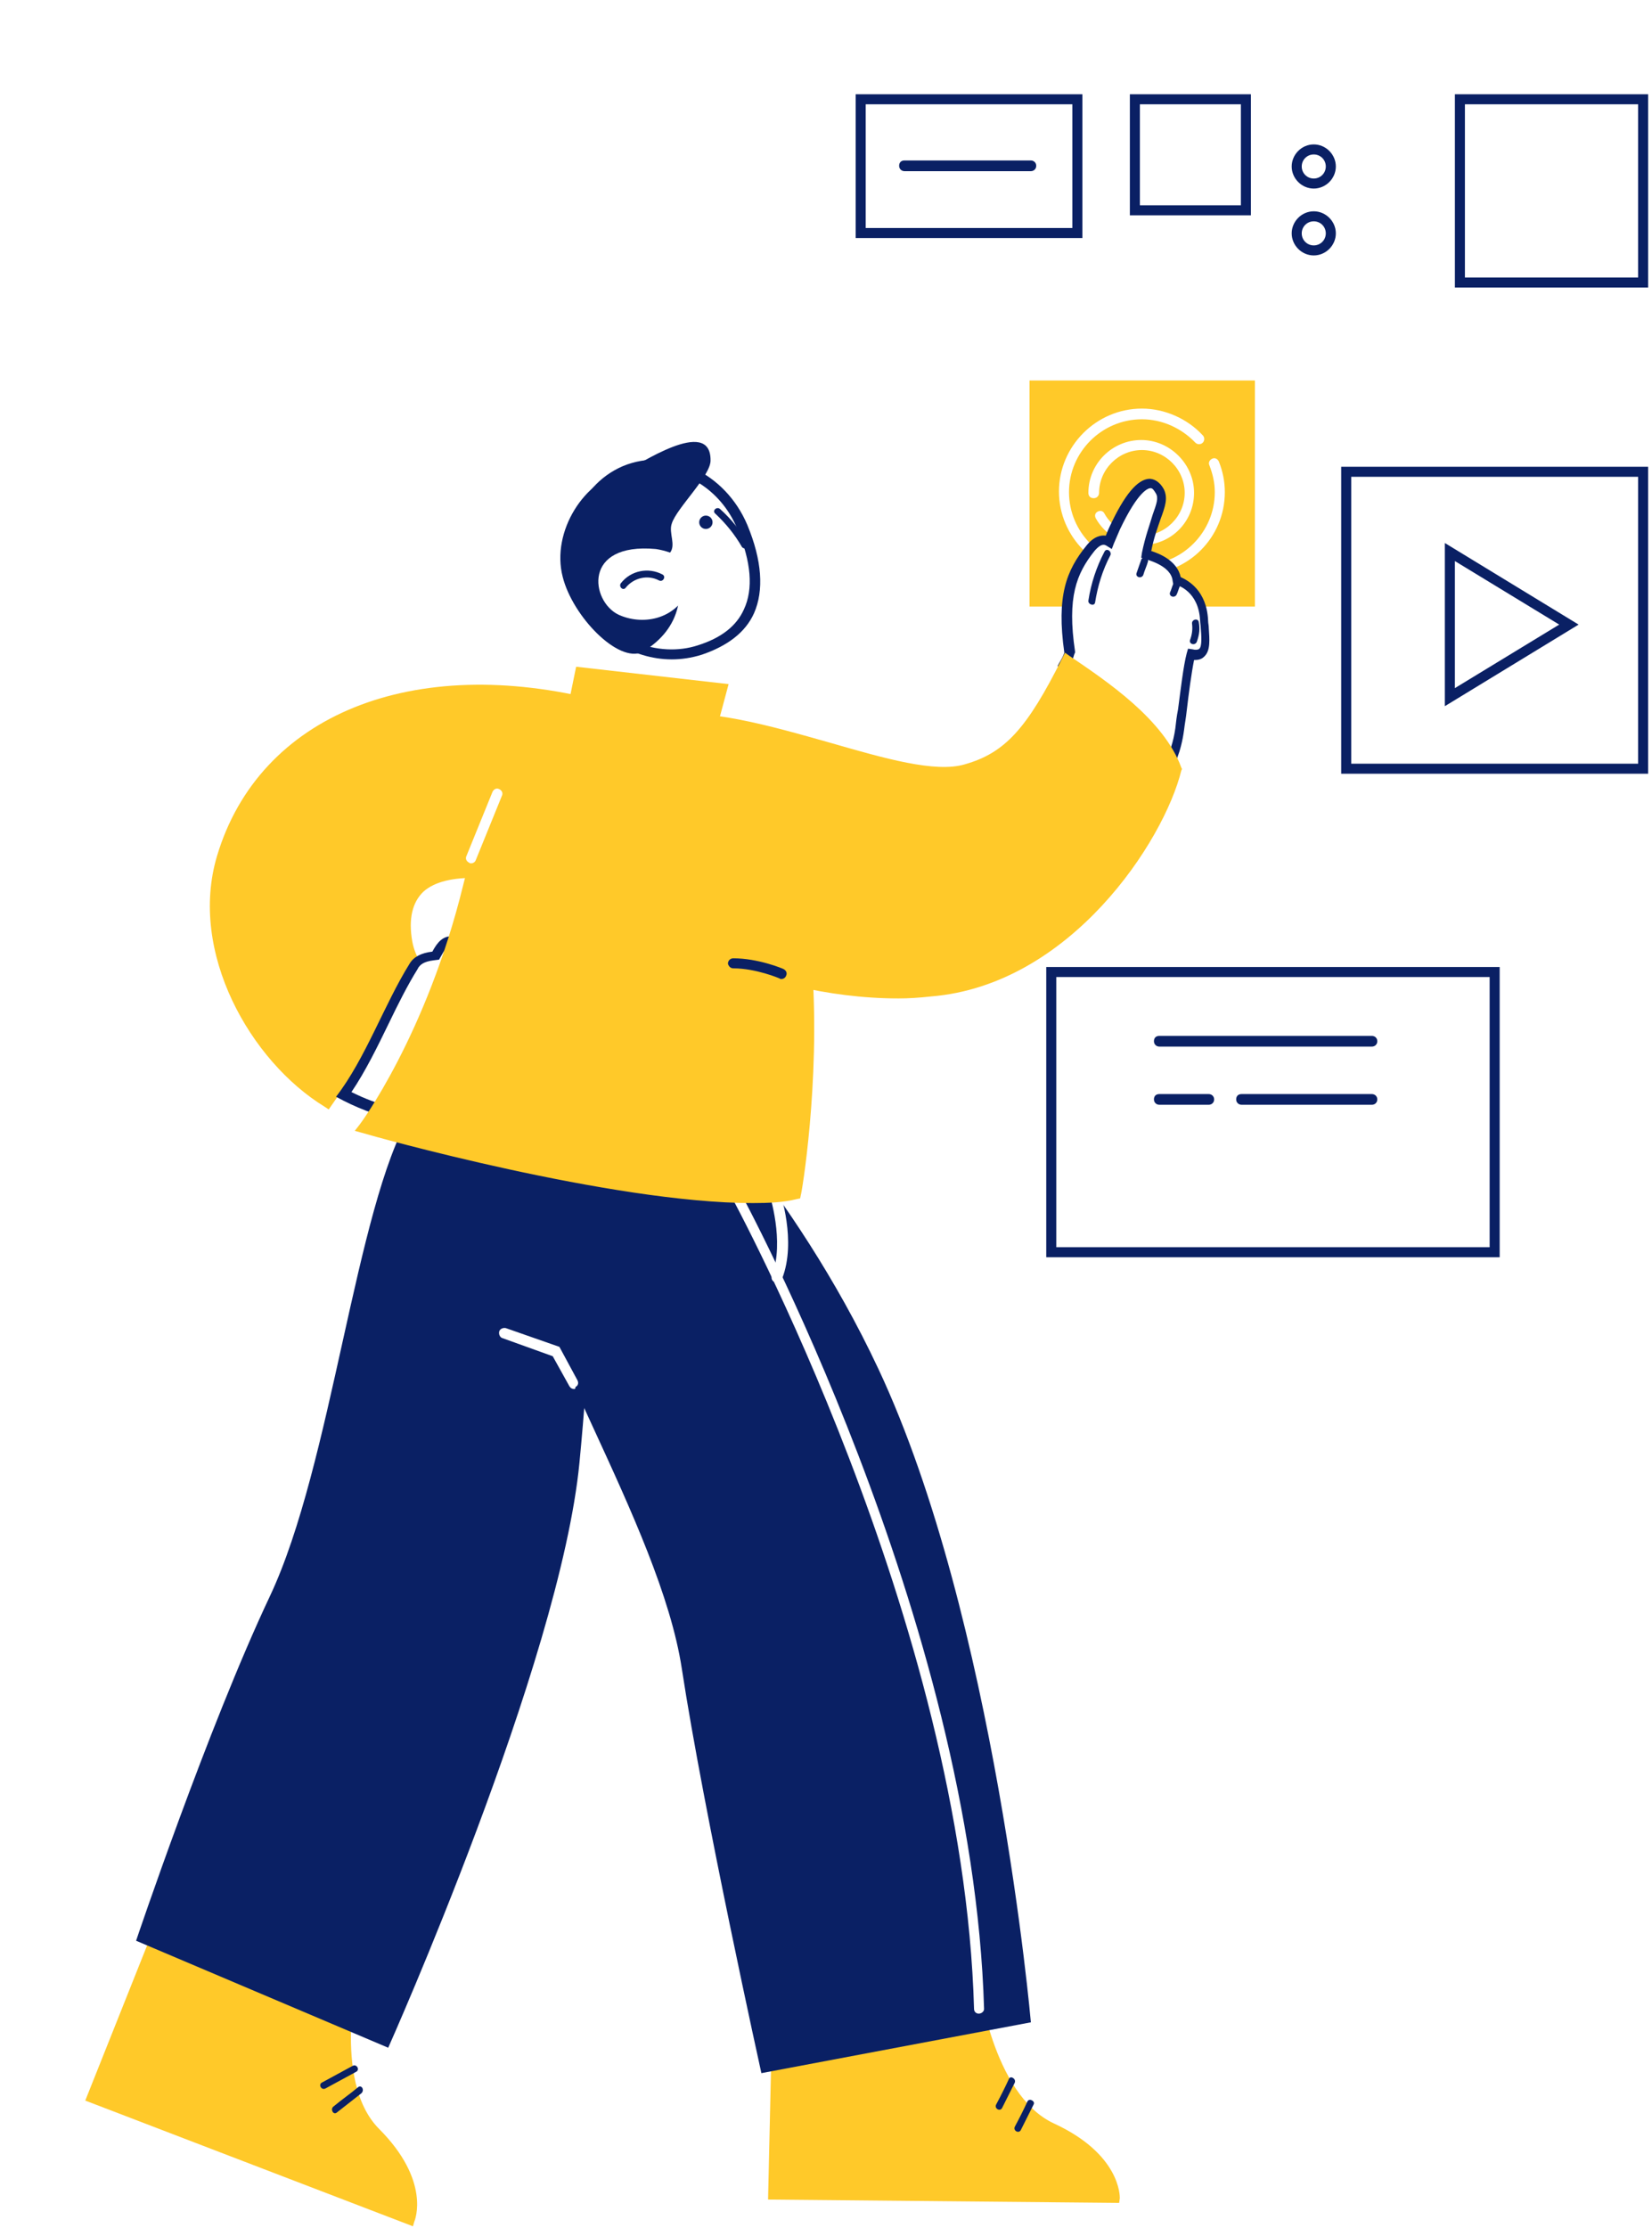 <svg width="155" height="209" viewBox="0 0 155 209" fill="none" xmlns="http://www.w3.org/2000/svg">
<g filter="url(#filter0_d_92_1252)">
<path d="M65.006 179.45L64.566 197.894L96.567 198.208C96.567 198.208 96.755 194.443 90.669 191.62C84.582 188.797 83.328 177.63 83.328 177.63L65.006 179.45Z" fill="#FFC929"/>
<path d="M97.005 198.647L64.064 198.333L64.503 179.01L83.703 177.128L83.766 177.568C83.766 177.693 85.084 188.483 90.856 191.181C97.131 194.067 97.068 198.019 97.068 198.207L97.005 198.647ZM65.067 197.392L96.064 197.706C95.876 196.702 94.997 194.13 90.48 192.059C84.895 189.487 83.264 180.328 82.95 178.195L65.507 179.952L65.067 197.392Z" fill="#FFC929"/>
<path d="M7.404 171.671L0.564 188.797L30.432 200.215C30.432 200.215 31.875 196.765 27.169 191.997C22.463 187.229 25.161 176.313 25.161 176.313L7.404 171.671Z" fill="#FFC929"/>
<path d="M30.746 200.842L0 189.048L7.153 171.106L25.789 175.999L25.663 176.438C25.663 176.564 23.091 187.166 27.546 191.683C32.44 196.576 30.934 200.278 30.871 200.403L30.746 200.842ZM1.192 188.484L30.118 199.588C30.306 198.584 30.369 195.824 26.855 192.31C22.526 187.919 24.157 178.822 24.597 176.689L7.655 172.235L1.192 188.484Z" fill="#FFC929"/>
<path d="M30.495 96.576C25.349 105.234 23.153 129.387 17.318 141.746C11.482 154.105 4.769 174.054 4.769 174.054L28.424 184.092C28.424 184.092 44.55 148.019 46.369 129.199C48.189 110.378 47.75 94.067 47.75 94.067L30.495 96.576Z" fill="#0A2064"/>
<path d="M40.534 105.987C41.036 116.024 53.899 134.97 55.97 148.521C58.04 162.072 63.437 186.476 63.437 186.476L88.723 181.708C88.723 181.708 85.398 143.816 74.417 120.416C66.386 103.289 54.84 91.934 54.84 91.934L40.534 105.987Z" fill="#0A2064"/>
<path d="M45.868 122.298C45.68 122.298 45.554 122.235 45.429 122.047L43.86 119.224L39.154 117.53C38.903 117.467 38.778 117.153 38.84 116.903C38.903 116.652 39.217 116.526 39.468 116.589L44.487 118.345L46.181 121.482C46.307 121.733 46.244 121.984 45.993 122.11C45.993 122.298 45.931 122.298 45.868 122.298Z" fill="white"/>
<path d="M25.099 185.786C24.158 186.288 23.154 186.852 22.213 187.354C21.836 187.543 22.15 188.107 22.527 187.919C23.468 187.417 24.472 186.852 25.413 186.351C25.79 186.162 25.476 185.598 25.099 185.786Z" fill="#0A2064"/>
<path d="M25.601 187.793C24.848 188.421 24.032 188.985 23.279 189.613C22.966 189.864 23.279 190.428 23.593 190.177L25.915 188.358C26.228 188.044 25.915 187.542 25.601 187.793Z" fill="#0A2064"/>
<path d="M86.653 187.041C86.276 187.856 85.9 188.609 85.461 189.425C85.272 189.801 85.837 190.115 86.025 189.738L87.218 187.354C87.343 186.978 86.778 186.664 86.653 187.041Z" fill="#0A2064"/>
<path d="M88.41 189.111C88.033 189.926 87.657 190.679 87.218 191.495C87.029 191.871 87.594 192.185 87.782 191.808L88.975 189.425C89.163 189.111 88.598 188.797 88.41 189.111Z" fill="#0A2064"/>
<path d="M83.829 180.893C83.578 180.893 83.39 180.704 83.39 180.453C82.386 144.067 60.738 104.481 60.55 104.105C60.425 103.854 60.487 103.603 60.738 103.477C60.989 103.352 61.24 103.415 61.366 103.665C61.554 104.042 83.264 143.816 84.331 180.453C84.331 180.704 84.08 180.893 83.829 180.893Z" fill="white"/>
<path d="M64.879 112.26C64.816 112.26 64.754 112.26 64.691 112.26C64.44 112.197 64.314 111.884 64.44 111.633C65.632 108.433 64.189 104.042 64.189 103.979C64.126 103.728 64.252 103.477 64.503 103.352C64.754 103.289 65.004 103.414 65.13 103.665C65.193 103.854 66.761 108.433 65.381 111.946C65.255 112.135 65.067 112.26 64.879 112.26Z" fill="white"/>
<path d="M61.68 41.432C63.625 46.075 63.75 51.031 57.664 52.975C53.523 54.293 48.566 52.348 46.62 47.706C44.675 43.063 46.495 37.919 50.636 36.162C54.778 34.406 59.734 36.79 61.68 41.432Z" fill="white"/>
<path d="M55.029 53.854C51.327 53.854 47.688 51.595 46.182 47.894C44.174 43.001 46.056 37.605 50.448 35.723C54.841 33.904 60.049 36.35 62.119 41.244C63.5 44.569 63.688 47.392 62.747 49.525C61.931 51.344 60.237 52.599 57.852 53.414C56.849 53.728 55.907 53.854 55.029 53.854ZM53.46 36.1C52.582 36.1 51.641 36.288 50.762 36.664C46.872 38.295 45.178 43.189 46.997 47.58C48.943 52.16 53.837 53.728 57.476 52.536C59.672 51.846 61.115 50.717 61.806 49.148C62.684 47.267 62.496 44.694 61.178 41.62C59.798 38.233 56.66 36.1 53.46 36.1Z" fill="#0A2064"/>
<path d="M58.229 41.62C58.576 41.62 58.856 41.339 58.856 40.993C58.856 40.647 58.576 40.366 58.229 40.366C57.883 40.366 57.602 40.647 57.602 40.993C57.602 41.339 57.883 41.62 58.229 41.62Z" fill="#0A2064"/>
<path d="M58.668 35.159C58.668 31.018 51.829 35.66 50.637 36.225C46.935 36.915 43.672 41.809 44.801 46.137C45.742 49.839 50.009 54.23 52.268 53.164C55.97 50.968 56.535 47.329 54.841 43.879C55.468 43.126 54.715 41.997 55.029 41.118C55.468 39.676 58.731 36.602 58.668 35.159Z" fill="#0A2064"/>
<path d="M53.523 43.502C46.621 42.875 47.437 48.396 50.009 49.65C52.142 50.654 55.405 50.278 56.723 47.141C58.041 44.067 53.523 43.502 53.523 43.502Z" fill="white"/>
<path d="M54.15 45.886C52.832 45.196 51.201 45.51 50.26 46.702C50.008 47.016 50.448 47.455 50.699 47.141C51.452 46.2 52.769 45.886 53.836 46.451C54.212 46.639 54.526 46.074 54.15 45.886Z" fill="#0A2064"/>
<path d="M62.181 43.001C61.491 41.809 60.613 40.679 59.546 39.738C59.233 39.487 58.793 39.926 59.107 40.177C60.111 41.118 60.927 42.122 61.617 43.314C61.868 43.628 62.37 43.314 62.181 43.001Z" fill="#0A2064"/>
<path d="M109.242 28.195H89.037V48.396H109.242V28.195Z" fill="#FFC929"/>
<path d="M109.743 48.898H88.598V27.693H109.743V48.898ZM89.539 47.956H108.802V28.697H89.539V47.956Z" fill="#FFC929"/>
<path d="M99.139 43.126C97.319 43.126 95.688 42.185 94.809 40.617C94.684 40.365 94.747 40.115 94.998 39.989C95.249 39.864 95.5 39.926 95.625 40.177C96.315 41.432 97.696 42.248 99.139 42.248C101.335 42.248 103.155 40.428 103.155 38.233C103.155 36.037 101.335 34.218 99.139 34.218C96.943 34.218 95.123 36.037 95.123 38.233C95.123 38.483 94.935 38.734 94.621 38.734C94.307 38.734 94.119 38.546 94.119 38.233C94.119 35.472 96.378 33.276 99.076 33.276C101.774 33.276 104.033 35.535 104.033 38.233C104.033 40.93 101.9 43.126 99.139 43.126Z" fill="white"/>
<path d="M99.139 45.886C94.872 45.886 91.358 42.373 91.358 38.107C91.358 33.841 94.872 30.328 99.139 30.328C101.272 30.328 103.406 31.269 104.849 32.837C105.037 33.026 105.037 33.339 104.849 33.528C104.661 33.716 104.347 33.716 104.159 33.528C102.841 32.147 101.021 31.332 99.139 31.332C95.374 31.332 92.3 34.406 92.3 38.17C92.3 41.934 95.374 45.008 99.139 45.008C102.904 45.008 105.978 41.934 105.978 38.17C105.978 37.292 105.79 36.476 105.476 35.66C105.351 35.41 105.476 35.159 105.727 35.033C105.978 34.908 106.229 35.033 106.355 35.284C106.731 36.225 106.92 37.166 106.92 38.17C106.92 42.436 103.468 45.886 99.139 45.886Z" fill="white"/>
<path d="M12.799 72.486C10.29 80.893 15.498 91.056 22.713 95.447L23.592 94.192C25.411 95.196 33.945 89.299 36.204 85.786C33.318 84.657 30.745 83.778 30.18 80.516C28.549 71.733 38.965 73.615 45.867 75.686C47.561 68.91 48.188 58.308 48.188 58.308C31.498 53.979 16.752 59.249 12.799 72.486Z" fill="#FFC929"/>
<path d="M22.841 96.074L22.464 95.823C15.499 91.558 9.664 81.332 12.362 72.298C16.315 59.061 30.747 53.226 48.316 57.743L48.692 57.869V58.245C48.692 58.371 48.065 68.973 46.371 75.686L46.245 76.187L45.743 76.062C38.653 73.929 33.821 73.803 31.751 75.623C30.684 76.626 30.308 78.195 30.684 80.328C31.249 83.276 33.508 84.155 36.331 85.221L36.896 85.409L36.645 85.911C34.574 89.111 26.605 95.008 23.845 94.632L22.841 96.074ZM37.021 57.241C25.225 57.241 16.19 62.825 13.241 72.611C10.731 81.081 16.064 90.617 22.59 94.82L23.468 93.565L23.845 93.753C25.162 94.443 32.755 89.613 35.516 85.974C32.817 84.908 30.37 83.841 29.743 80.516C29.304 78.007 29.743 76.125 31.061 74.933C33.382 72.862 38.214 72.862 45.492 74.995C46.873 69.098 47.5 60.504 47.688 58.559C43.923 57.681 40.347 57.241 37.021 57.241Z" fill="#FFC929"/>
<path d="M28.989 96.514C27.357 96.137 25.726 95.51 24.157 94.694C25.6 92.687 26.793 90.24 27.985 87.856C28.863 85.974 29.742 84.28 30.746 82.712L30.808 82.587C31.122 82.085 31.687 81.834 32.628 81.708H32.879L33.005 81.457C33.507 80.454 33.946 80.265 34.448 80.265C34.824 80.265 35.326 80.391 35.954 80.704C36.205 80.83 36.33 80.955 36.393 81.206C36.581 82.022 35.891 83.59 34.51 85.598L34.134 86.037L34.573 86.288C34.824 86.476 35.138 86.602 35.389 86.727C34.699 87.731 34.008 88.797 33.381 89.801C31.875 91.934 30.369 94.255 28.989 96.514Z" fill="white"/>
<path d="M34.385 80.767C34.699 80.767 35.138 80.893 35.703 81.144C35.829 81.206 35.891 81.269 35.891 81.332C35.954 81.52 36.08 82.524 34.072 85.284L33.507 86.1L34.385 86.602C34.511 86.664 34.636 86.727 34.762 86.79C34.197 87.668 33.57 88.546 33.005 89.425C31.625 91.558 30.181 93.691 28.864 95.886C27.546 95.573 26.228 95.071 24.973 94.443C26.291 92.499 27.421 90.177 28.487 87.982C29.366 86.162 30.244 84.406 31.185 82.9L31.248 82.775C31.436 82.524 31.687 82.21 32.691 82.085L33.193 82.022L33.444 81.583C33.883 80.767 34.134 80.767 34.385 80.767ZM34.385 79.826C33.57 79.826 33.068 80.328 32.566 81.269C31.499 81.394 30.809 81.771 30.432 82.398C28.048 86.225 26.291 91.307 23.53 94.882C25.35 95.886 27.295 96.639 29.303 97.078C31.436 93.44 33.883 90.052 36.142 86.476C35.766 86.35 35.327 86.1 34.887 85.849C36.331 83.841 37.836 81.081 36.142 80.265C35.389 79.951 34.825 79.826 34.385 79.826Z" fill="#0A2064"/>
<path d="M53.209 58.371C43.42 56.238 39.467 60.88 35.953 75.184C32.44 89.487 26.165 97.768 26.165 97.768C26.165 97.768 54.652 105.798 66.762 104.042C66.699 104.105 73.978 62.888 53.209 58.371Z" fill="#FFC929"/>
<path d="M62.621 104.857C49.382 104.857 26.981 98.584 25.977 98.27L25.287 98.082L25.726 97.517C25.789 97.455 32.001 89.111 35.452 75.058C39.154 59.939 43.484 55.736 53.272 57.869C61.994 59.751 67.139 68.408 68.206 82.837C68.959 93.628 67.202 104.042 67.139 104.105L67.076 104.418L66.763 104.481C65.508 104.795 64.127 104.857 62.621 104.857ZM26.856 97.58C31.122 98.709 55.28 105.108 66.261 103.728C66.888 99.776 72.159 63.013 53.084 58.873C43.86 56.865 39.97 60.692 36.393 75.372C33.381 87.48 28.299 95.447 26.856 97.58Z" fill="#FFC929"/>
<path d="M45.366 60.002L46.37 55.108L59.735 56.614L58.166 62.636L45.366 60.002Z" fill="#FFC929"/>
<path d="M58.479 63.201L44.863 60.378L46.056 54.544L60.362 56.175L58.479 63.201ZM45.93 59.688L57.789 62.135L59.107 57.053L46.746 55.673L45.93 59.688Z" fill="#FFC929"/>
<path d="M36.204 72.988C36.142 72.988 36.079 72.988 36.016 72.925C35.765 72.8 35.64 72.549 35.765 72.298L38.212 66.275C38.338 66.024 38.589 65.899 38.84 66.024C39.091 66.15 39.216 66.401 39.091 66.652L36.644 72.674C36.581 72.862 36.392 72.988 36.204 72.988Z" fill="white"/>
<path d="M105.037 50.152C104.849 46.953 102.465 46.388 102.465 46.388C102.277 44.506 99.578 43.942 99.578 43.942C100.331 40.366 101.461 39.174 100.896 38.107C100.018 36.413 98.449 37.668 96.692 41.558C96.504 41.997 96.316 42.436 96.127 42.875C95.688 42.561 95.123 42.624 94.37 43.502C92.614 45.698 91.672 48.019 92.425 53.289C92.237 53.728 92.049 54.105 91.798 54.481L100.269 65.585C100.269 65.585 102.214 64.393 102.716 60.441C103.029 58.245 103.406 55.046 103.72 53.415C105.539 53.666 105.1 51.783 105.037 50.152Z" fill="white"/>
<path d="M100.206 66.15L91.233 54.481L91.359 54.23C91.547 53.916 91.735 53.603 91.861 53.226C91.108 47.894 92.049 45.51 93.931 43.189C94.622 42.31 95.312 42.185 95.751 42.248C95.877 41.934 96.002 41.62 96.128 41.369C97.508 38.421 98.7 36.978 99.83 36.915C100.206 36.915 100.771 37.103 101.21 37.919C101.587 38.734 101.336 39.487 100.896 40.679C100.645 41.432 100.269 42.373 100.018 43.691C100.834 43.941 102.465 44.632 102.779 46.137C103.469 46.451 105.226 47.392 105.351 50.215C105.351 50.466 105.414 50.654 105.414 50.905C105.477 51.972 105.602 53.038 104.975 53.603C104.724 53.854 104.41 53.916 104.034 53.916C103.783 55.171 103.532 57.053 103.343 58.684C103.281 59.312 103.155 59.939 103.092 60.504C102.528 64.644 100.52 65.962 100.394 66.024L100.206 66.15ZM92.363 54.355L100.332 64.832C100.834 64.33 101.9 62.95 102.277 60.315C102.339 59.751 102.402 59.186 102.528 58.559C102.779 56.677 103.03 54.481 103.343 53.289L103.469 52.85L103.908 52.913C104.096 52.975 104.41 52.975 104.536 52.85C104.787 52.599 104.724 51.658 104.661 50.905C104.661 50.654 104.598 50.403 104.598 50.215C104.473 47.455 102.465 46.89 102.402 46.89L102.089 46.827L102.026 46.514C101.9 45.008 99.516 44.506 99.516 44.443L99.077 44.318L99.139 43.879C99.453 42.31 99.892 41.181 100.143 40.303C100.52 39.236 100.708 38.734 100.457 38.295C100.269 37.982 100.143 37.793 99.955 37.793C99.767 37.793 98.826 37.982 97.069 41.683C96.881 42.122 96.692 42.561 96.504 43.001L96.316 43.502L95.814 43.189C95.688 43.126 95.375 42.875 94.684 43.691C92.99 45.824 92.112 48.019 92.865 53.101V53.226L92.802 53.352C92.677 53.791 92.551 54.105 92.363 54.355Z" fill="#0A2064"/>
<path d="M92.049 53.979C88.724 60.629 86.59 63.076 82.637 64.205C76.677 65.962 62.433 58.12 53.523 59.562L51.39 77.819C51.39 77.819 64.315 86.225 79.249 85.033C92.175 83.967 100.771 70.729 102.34 64.205C100.771 59.876 95.626 56.363 92.049 53.979Z" fill="#FFC929"/>
<path d="M76.299 85.66C62.683 85.66 51.263 78.32 51.138 78.258L50.887 78.07L53.083 59.186L53.459 59.123C58.165 58.308 64.189 60.065 69.962 61.696C74.981 63.139 79.75 64.519 82.511 63.703C86.276 62.637 88.346 60.378 91.672 53.728L91.923 53.226L92.362 53.54C95.876 55.924 101.209 59.5 102.841 64.017L102.904 64.142L102.841 64.268C101.209 70.918 92.425 84.406 79.374 85.472C78.244 85.598 77.24 85.66 76.299 85.66ZM51.891 77.568C53.71 78.697 65.695 85.66 79.185 84.531C91.735 83.527 100.205 70.667 101.837 64.205C100.331 60.19 95.625 56.928 92.237 54.606C88.974 61.131 86.715 63.452 82.762 64.581C79.75 65.46 74.856 64.017 69.648 62.574C64.377 61.068 58.416 59.312 53.898 59.939L51.891 77.568Z" fill="#FFC929"/>
<path d="M65.319 83.841C65.256 83.841 65.193 83.841 65.13 83.778C65.13 83.778 62.934 82.837 60.801 82.837C60.55 82.837 60.362 82.649 60.299 82.398C60.299 82.147 60.487 81.896 60.801 81.896C63.122 81.896 65.381 82.837 65.507 82.9C65.758 83.026 65.883 83.276 65.758 83.528C65.695 83.716 65.507 83.841 65.319 83.841Z" fill="#0A2064"/>
<path d="M99.076 44.506L98.637 45.761C98.512 46.137 99.076 46.325 99.265 45.949C99.39 45.51 99.578 45.133 99.704 44.694C99.829 44.255 99.202 44.13 99.076 44.506Z" fill="#0A2064"/>
<path d="M104.473 50.34C104.411 49.964 103.783 50.09 103.846 50.529C103.909 51.031 103.846 51.532 103.658 52.034C103.532 52.411 104.097 52.599 104.285 52.223C104.536 51.532 104.599 50.968 104.473 50.34Z" fill="#0A2064"/>
<path d="M95.626 43.753C94.873 45.196 94.371 46.702 94.12 48.333C94.057 48.709 94.684 48.898 94.747 48.521C94.998 46.953 95.437 45.51 96.19 44.067C96.316 43.691 95.814 43.377 95.626 43.753Z" fill="#0A2064"/>
<path d="M102.089 46.765C101.963 47.016 101.9 47.329 101.775 47.58C101.649 47.957 102.214 48.145 102.402 47.769C102.528 47.517 102.591 47.204 102.716 46.953C102.842 46.577 102.214 46.388 102.089 46.765Z" fill="#0A2064"/>
<path d="M132.206 83.214H90.606V109.5H132.206V83.214Z" fill="white"/>
<path d="M132.708 109.939H90.166V82.712H132.708V109.939ZM91.107 108.998H131.767V83.653H91.107V108.998Z" fill="#0A2064"/>
<path d="M108.865 1.282H98.449V11.696H108.865V1.282Z" fill="white"/>
<path d="M109.367 12.197H98.01V0.842H109.367V12.197ZM98.951 11.257H108.426V1.783H98.951V11.257Z" fill="#0A2064"/>
<path d="M146.198 1.282H129.006V18.471H146.198V1.282Z" fill="white"/>
<path d="M146.639 18.973H128.505V0.842H146.639V18.973ZM129.446 18.032H145.697V1.783H129.446V18.032Z" fill="#0A2064"/>
<path d="M146.199 36.225H118.34V64.08H146.199V36.225Z" fill="white"/>
<path d="M146.638 64.581H117.838V35.786H146.638V64.581ZM118.779 63.64H145.697V36.727H118.779V63.64Z" fill="#0A2064"/>
<path d="M93.052 1.282H72.723V13.829H93.052V1.282Z" fill="white"/>
<path d="M93.554 14.331H72.283V0.842H93.554V14.331ZM73.224 13.389H92.613V1.783H73.224V13.389Z" fill="#0A2064"/>
<path d="M88.723 8.057H76.864C76.613 8.057 76.362 7.869 76.362 7.555C76.362 7.241 76.55 7.053 76.864 7.053H88.723C88.974 7.053 89.225 7.241 89.225 7.555C89.225 7.869 88.974 8.057 88.723 8.057Z" fill="#0A2064"/>
<path d="M115.265 9.249C116.166 9.249 116.897 8.519 116.897 7.618C116.897 6.717 116.166 5.987 115.265 5.987C114.364 5.987 113.634 6.717 113.634 7.618C113.634 8.519 114.364 9.249 115.265 9.249Z" fill="white"/>
<path d="M115.265 9.688C114.136 9.688 113.194 8.747 113.194 7.618C113.194 6.489 114.136 5.547 115.265 5.547C116.394 5.547 117.336 6.489 117.336 7.618C117.336 8.747 116.394 9.688 115.265 9.688ZM115.265 6.489C114.638 6.489 114.136 6.99 114.136 7.618C114.136 8.245 114.638 8.747 115.265 8.747C115.892 8.747 116.394 8.245 116.394 7.618C116.394 6.99 115.892 6.489 115.265 6.489Z" fill="#0A2064"/>
<path d="M115.265 15.522C116.166 15.522 116.897 14.792 116.897 13.891C116.897 12.99 116.166 12.26 115.265 12.26C114.364 12.26 113.634 12.99 113.634 13.891C113.634 14.792 114.364 15.522 115.265 15.522Z" fill="white"/>
<path d="M115.265 15.962C114.136 15.962 113.194 15.021 113.194 13.891C113.194 12.762 114.136 11.821 115.265 11.821C116.394 11.821 117.336 12.762 117.336 13.891C117.336 15.021 116.394 15.962 115.265 15.962ZM115.265 12.762C114.638 12.762 114.136 13.264 114.136 13.891C114.136 14.519 114.638 15.021 115.265 15.021C115.892 15.021 116.394 14.519 116.394 13.891C116.394 13.264 115.892 12.762 115.265 12.762Z" fill="#0A2064"/>
<path d="M120.725 90.178H100.771C100.521 90.178 100.27 89.989 100.27 89.676C100.27 89.362 100.458 89.174 100.771 89.174H120.725C120.976 89.174 121.227 89.362 121.227 89.676C121.227 89.989 120.976 90.178 120.725 90.178Z" fill="#0A2064"/>
<path d="M120.724 95.635H108.488C108.237 95.635 107.986 95.447 107.986 95.133C107.986 94.82 108.175 94.632 108.488 94.632H120.724C120.975 94.632 121.226 94.82 121.226 95.133C121.226 95.447 120.975 95.635 120.724 95.635Z" fill="#0A2064"/>
<path d="M105.415 95.635H100.771C100.521 95.635 100.27 95.447 100.27 95.133C100.27 94.82 100.458 94.632 100.771 94.632H105.415C105.666 94.632 105.917 94.82 105.917 95.133C105.917 95.447 105.666 95.635 105.415 95.635Z" fill="#0A2064"/>
<path d="M128.065 43.753V57.43L139.172 50.591L128.065 43.753Z" fill="white"/>
<path d="M127.563 58.245V42.938L140.113 50.591L127.563 58.245ZM128.505 44.632V56.551L138.293 50.591L128.505 44.632Z" fill="#0A2064"/>
</g>
<defs>
<filter id="filter0_d_92_1252" x="0" y="0.842" width="154.639" height="208" filterUnits="userSpaceOnUse" color-interpolation-filters="sRGB">
<feFlood flood-opacity="0" result="BackgroundImageFix"/>
<feColorMatrix in="SourceAlpha" type="matrix" values="0 0 0 0 0 0 0 0 0 0 0 0 0 0 0 0 0 0 127 0" result="hardAlpha"/>
<feOffset dx="8" dy="8"/>
<feComposite in2="hardAlpha" operator="out"/>
<feColorMatrix type="matrix" values="0 0 0 0 0.076 0 0 0 0 0.239 0 0 0 0 0.758 0 0 0 0.5 0"/>
<feBlend mode="normal" in2="BackgroundImageFix" result="effect1_dropShadow_92_1252"/>
<feBlend mode="normal" in="SourceGraphic" in2="effect1_dropShadow_92_1252" result="shape"/>
</filter>
</defs>
</svg>
